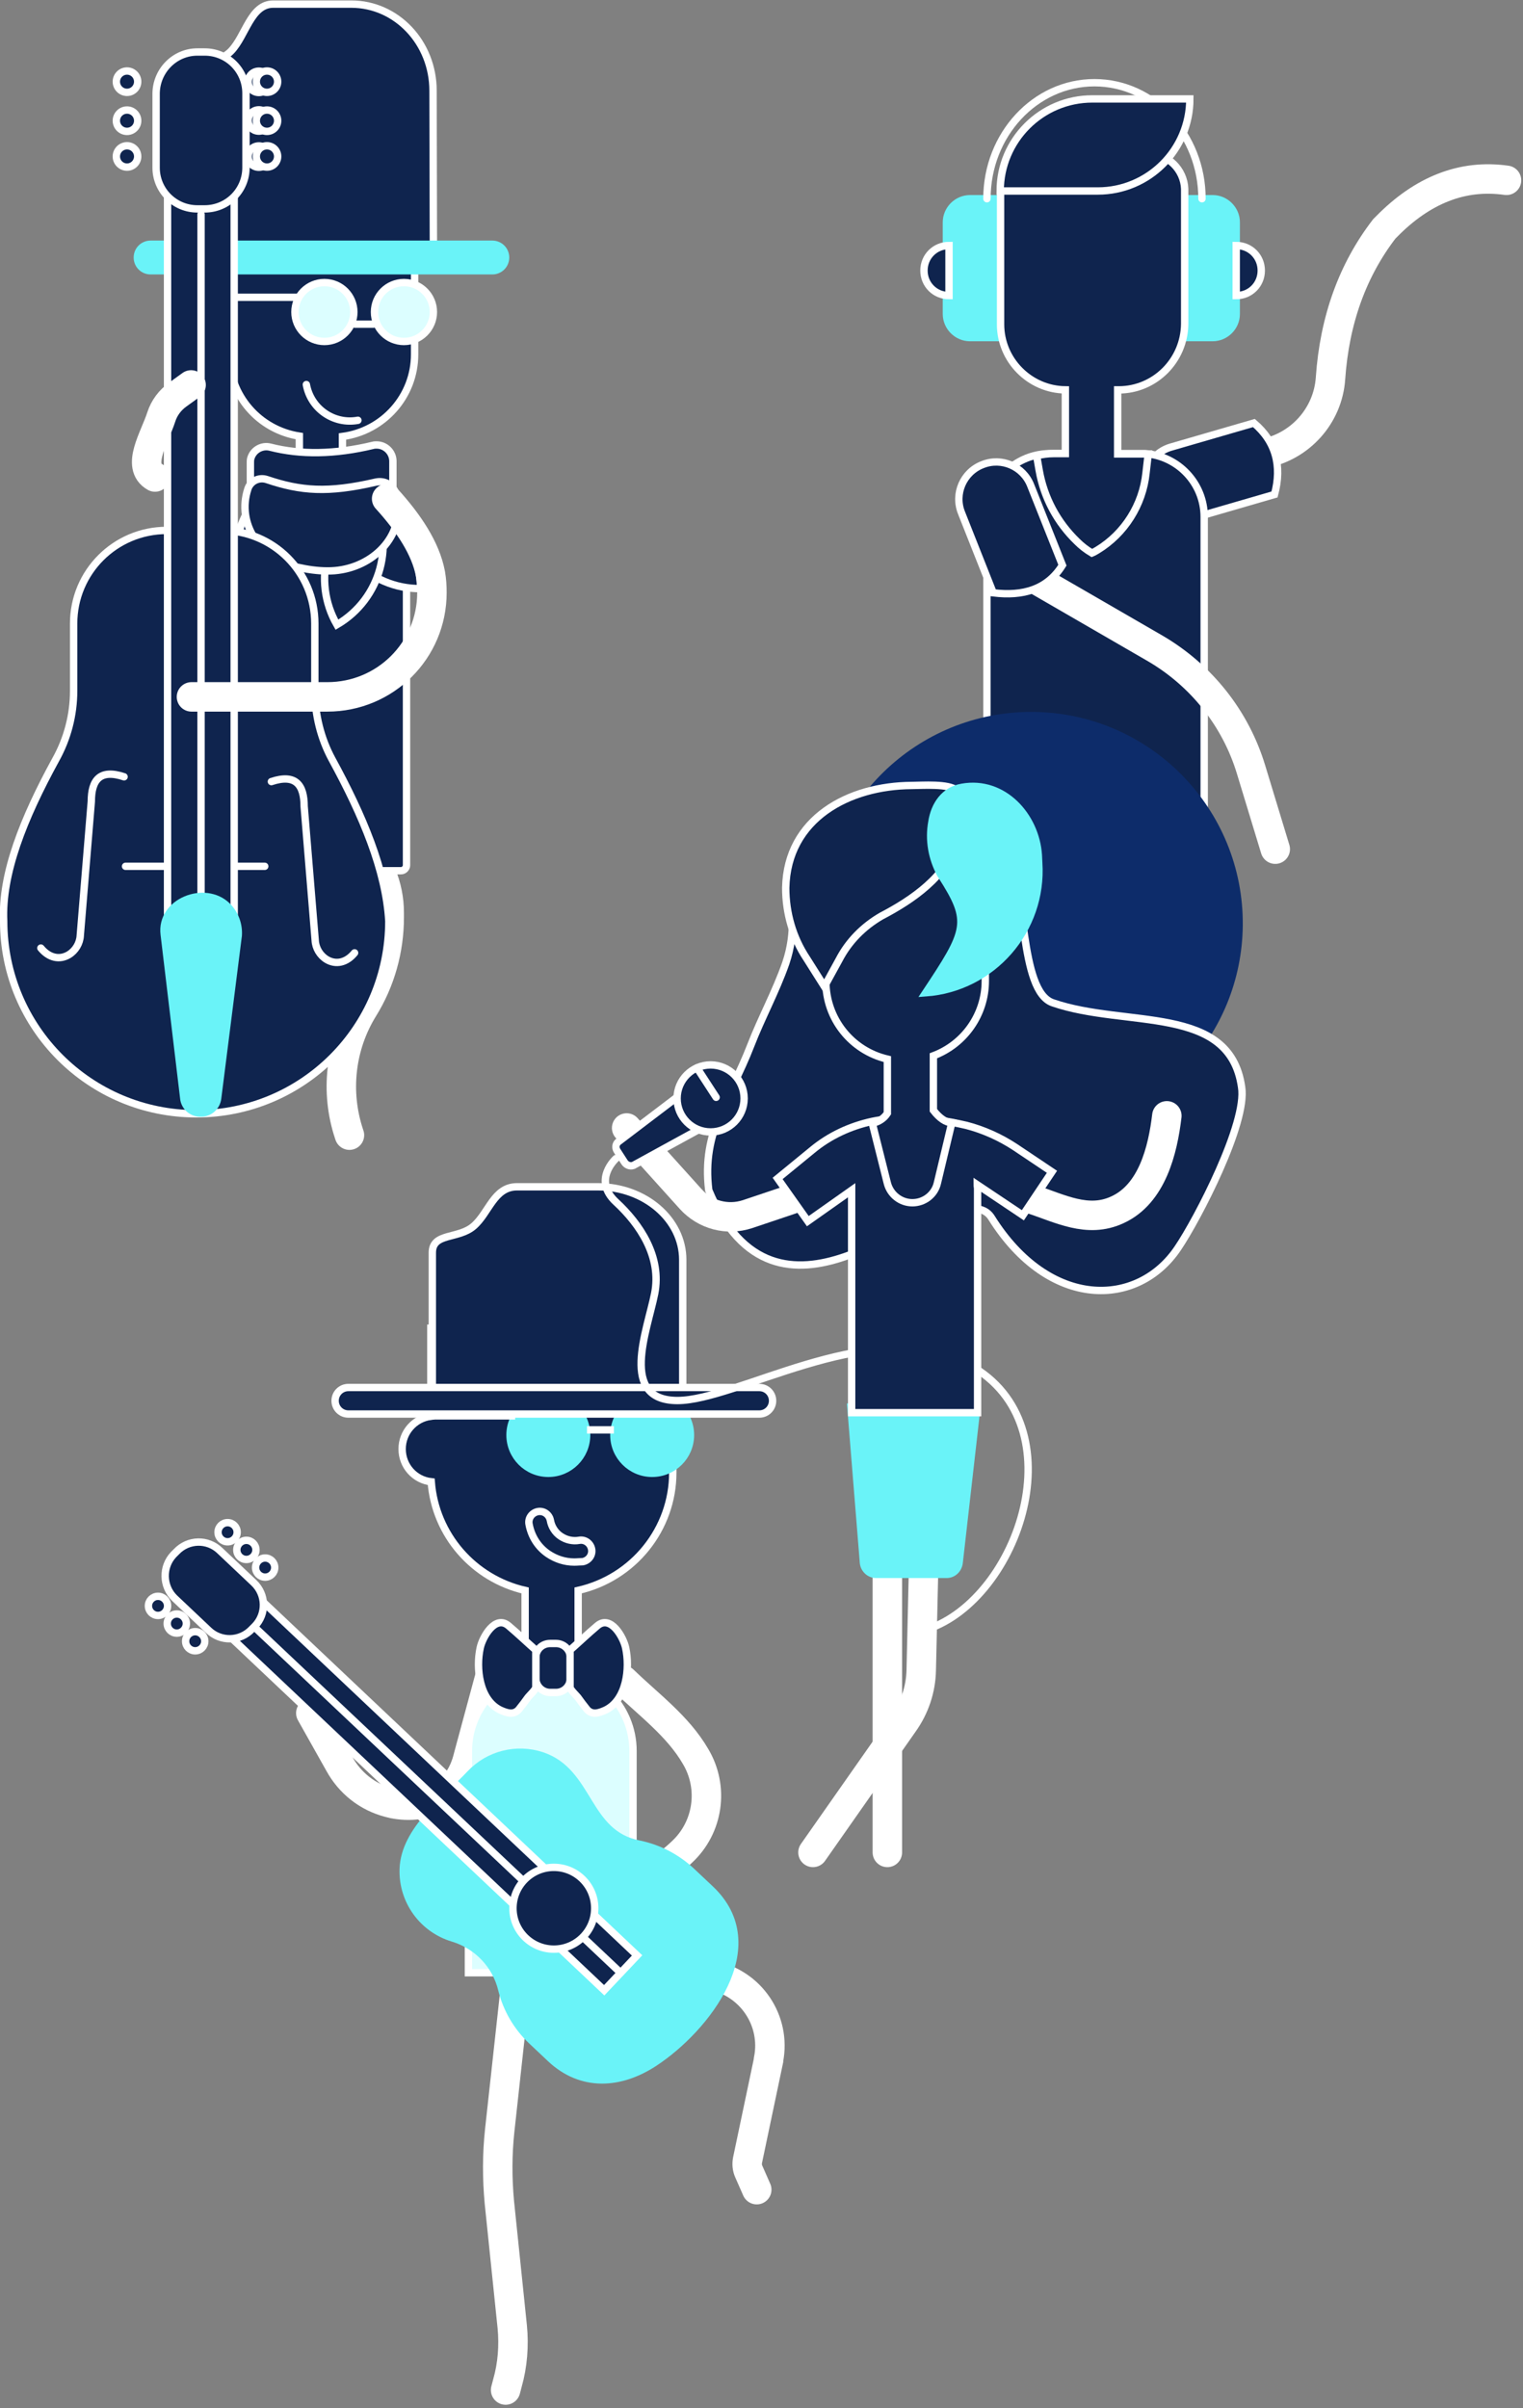 <?xml version="1.0" encoding="utf-8"?>
<!-- Generator: Adobe Illustrator 25.2.1, SVG Export Plug-In . SVG Version: 6.00 Build 0)  -->
<svg version="1.1" xmlns="http://www.w3.org/2000/svg" xmlns:xlink="http://www.w3.org/1999/xlink" x="0px" y="0px"
	 viewBox="0 0 413.6 653.9" style="enable-background:new 0 0 413.6 653.9;" xml:space="preserve">
<rect x="0" y="0" width="413.6" height="653.9" fill="#808080" stroke="none"/>
<style type="text/css">
	.st0{fill:#0F244E;stroke:#FFFFFF;stroke-width:2;stroke-linecap:round;stroke-miterlimit:10;}
	.st1{fill:none;stroke:#FFFFFF;stroke-width:8;stroke-linecap:round;stroke-miterlimit:10;}
	.st2{fill:#0F244E;stroke:#FFFFFF;stroke-width:2;stroke-miterlimit:10;}
	.st3{fill:#6AF3F8;stroke:#6AF3F8;stroke-width:2;stroke-miterlimit:10;}
	.st4{fill:none;stroke:#FFFFFF;stroke-width:2;stroke-miterlimit:10;}
	.st5{fill:#FFFFFF;stroke:#FFFFFF;stroke-width:2;}
	.st6{fill:#DCFEFF;stroke:#FFFFFF;stroke-width:2;stroke-linecap:round;stroke-miterlimit:10;}
	.st7{fill:#6AF3F8;stroke:#6AF3F8;stroke-width:2;stroke-linecap:round;stroke-miterlimit:10;}
	.st8{fill:#0F244E;stroke:#FFFFFF;stroke-width:2.001;stroke-linecap:round;stroke-miterlimit:10.002;}
	.st9{fill:none;stroke:#FFFFFF;stroke-width:2;stroke-linecap:round;stroke-miterlimit:10;}
	.st10{fill:#DCFEFF;stroke:#FFFFFF;stroke-width:2;stroke-miterlimit:10;}
	.st11{fill:#0D2C6A;}
	.st12{fill:#6AF3F8;stroke:#6AF3F8;stroke-width:2.001;stroke-linecap:round;stroke-miterlimit:10.004;}
</style>
<g id="boy3">
	<g id="Group_23266" transform="translate(192.308 413.637)">
		<path id="Path_166" class="st0" d="M-75.3-53v23.9c-4.5,0.6-7.8,4.4-7.8,8.9l0,0c0,4.6,3.4,8.4,7.9,8.9
			C-74.1,3.1-63.7,15-49.7,18.2v28.7h14.4V18.2c15-3.4,25.7-16.7,25.7-32V-53H-75.3z"/>
		<path id="Path_167" class="st1" d="M-59.4,42.1l-5.7,21.1c-2.6,11.1-11.7,14.6-20.4,12.9c-0.4-0.1-0.8-0.2-1.2-0.3
			c-5.8-1.5-10.6-5.3-13.5-10.6l-7.7-13.7"/>
		<path id="Path_168" class="st1" d="M-23,42.6c6.8,6.6,14.8,12.4,19.6,20.7c5,8.4,3.5,19.2-3.7,25.9c-4.6,4.4-10.3,7.8-15.4,11.6
			l-9.7,7.3"/>
		<path id="Path_169" class="st2" d="M-6.9-36.3h-68v-37.2c0-5.5,7-3.6,11.2-7.2s5.5-10.7,11.8-10.7h22c12.7,0,23,8.9,23,19.8V-36.3
			z"/>
		<circle id="Ellipse_79" class="st3" cx="-43.4" cy="-24" r="10.4"/>
		<circle id="Ellipse_80" class="st3" cx="-15.2" cy="-24" r="10.4"/>
		<line id="Line_37" class="st4" x1="-32.9" y1="-25.4" x2="-25.6" y2="-25.4"/>
		<line id="Line_38" class="st4" x1="-52.4" y1="-29.2" x2="-75.3" y2="-29.2"/>
		<g id="Group_76" transform="translate(103.259 88.09)">
			<path id="Path_170" class="st5" d="M-149-88.5c1,5.2,6,8.7,11.2,7.8c0,0,0,0,0,0"/>
			<path id="Path_171" class="st2" d="M-139.6-77.6c-2.6,0-5-0.8-7.1-2.2c-2.8-1.9-4.6-4.8-5.2-8.1c-0.3-1.6,0.8-3.1,2.4-3.4
				c0,0,0,0,0,0c1.6-0.3,3.1,0.8,3.4,2.4c0.3,1.7,1.3,3.3,2.8,4.3c1.5,1,3.3,1.4,5,1.1c1.6-0.3,3.1,0.8,3.4,2.4
				c0.3,1.6-0.8,3.1-2.4,3.4C-138-77.7-138.8-77.6-139.6-77.6z"/>
		</g>
		<path id="Rectangle_108" class="st6" d="M-42.7,39.5L-42.7,39.5c12.3,0,22.3,10,22.3,22.3c0,0,0,0,0,0V122l0,0h-44.7l0,0V61.8
			C-65.1,49.5-55.1,39.5-42.7,39.5C-42.7,39.5-42.7,39.5-42.7,39.5z"/>
		<path id="Rectangle_109" class="st0" d="M-42.9,32.6h1.6c2.1,0,3.9,1.7,3.9,3.9V42c0,2.1-1.7,3.9-3.9,3.9h-1.6
			c-2.1,0-3.9-1.7-3.9-3.9v-5.6C-46.8,34.3-45.1,32.6-42.9,32.6z"/>
		<path id="Path_172" class="st0" d="M-46.8,44.5c0,0.6-1.7,2.2-2.1,2.7c-0.8,1.1-1.6,2.2-2.5,3.3c-1.4,1.6-3.2,1-5,0.2
			c-5.8-2.8-6.7-11.4-5.5-16.9c0.6-2.9,4.1-9.1,7.7-6c2.5,2.1,4.9,4.4,7.4,6.6L-46.8,44.5z"/>
		<path id="Path_173" class="st0" d="M-37.5,44.5c0,0.6,1.7,2.2,2.1,2.7c0.8,1.1,1.6,2.2,2.5,3.3c1.4,1.6,3.2,1,5,0.2
			c5.8-2.8,6.7-11.4,5.5-16.9c-0.6-2.9-4.1-9.1-7.7-6c-2.5,2.1-4.9,4.4-7.4,6.6V44.5z"/>
		<path id="Path_174" class="st1" d="M-52.4,126.5l-4.2,38.3c-0.7,6.5-0.7,13-0.1,19.5l3.5,33.8c0.5,5.1,0.1,10.4-1.3,15.3l-0.5,1.9
			"/>
		<path id="Path_175" class="st1" d="M-20.4,118.5L1,122.7c10.6,2.1,17.5,12.3,15.4,22.9c0,0.1,0,0.2,0,0.2l-5.7,27.1
			c-0.2,1-0.1,2.1,0.3,3l2.2,5"/>
		<g id="Group_79" transform="translate(0 91.191)">
			<path id="Path_176" class="st7" d="M-18.7-4.1c-14.6-2.8-13.3-19.6-26.4-24c-6.9-2.3-14.5-0.4-19.5,4.9C-71.4-16-82.4-8-82.8,2.6
				c-0.3,8.6,5.2,16.3,13.5,18.8c6.6,2,11.7,7.3,13.3,14.1c1.3,5.2,4.1,10,8,13.7l5.2,4.9c8.4,7.9,18.9,7.2,28.1,1.2
				C-0.5,46,17,23.6,0.6,8.1l-5.2-4.9C-8.6-0.5-13.4-3-18.7-4.1z"/>
			<g id="Group_78" transform="translate(0 0)">
				
					<rect id="Rectangle_110" x="-81.5" y="-88.1" transform="matrix(0.687 -0.727 0.727 0.687 -10.696 -60.032)" class="st8" width="13" height="141"/>
				<line id="Line_39" class="st9" x1="-122.5" y1="-62.4" x2="-23.8" y2="30.8"/>
				<g id="Group_77">
					<path id="Rectangle_111" class="st8" d="M-145.2-82.7l0.8-0.8c3.2-3.4,8.5-3.5,11.8-0.3l9.2,8.7c3.4,3.2,3.5,8.5,0.3,11.8
						l-0.8,0.8c-3.2,3.4-8.5,3.5-11.8,0.3l-9.2-8.7C-148.2-74.1-148.3-79.4-145.2-82.7z"/>
					<circle id="Ellipse_81" class="st0" cx="-130.5" cy="-88.8" r="2.6"/>
					<circle id="Ellipse_82" class="st0" cx="-120.3" cy="-79.2" r="2.6"/>
					<circle id="Ellipse_83" class="st0" cx="-125.4" cy="-84" r="2.6"/>
					<circle id="Ellipse_84" class="st0" cx="-149.4" cy="-68.8" r="2.6"/>
					<circle id="Ellipse_85" class="st0" cx="-139.3" cy="-59.2" r="2.6"/>
					<circle id="Ellipse_86" class="st0" cx="-144.3" cy="-64" r="2.6"/>
				</g>
			</g>
			<circle id="Ellipse_87" class="st0" cx="-41.9" cy="13.3" r="11.1"/>
		</g>
		<path id="Rectangle_112" class="st2" d="M-97.7-36.9H13.9c2,0,3.6,1.6,3.6,3.6l0,0c0,2-1.6,3.6-3.6,3.6H-97.7
			c-2,0-3.6-1.6-3.6-3.6l0,0C-101.3-35.3-99.7-36.9-97.7-36.9z"/>
	</g>
</g>
<g id="boy1">
	<g id="Group_23267" transform="translate(152.997 92.418)">
		<path id="Path_193" class="st2" d="M-90.8-11.5V-29h50.4V3.8c0,11.3-8.4,20.8-19.6,22.3v4.5h5.8c-0.8,4.3-1.1,8.8-3.1,12.7
			c-2.1,4-5.2,7.3-8.9,9.8c-0.6,0.4-4-2.6-4.5-3c-1.3-1-2.4-2.2-3.4-3.5c-2.1-2.8-3.3-6.2-3.6-9.7c0-0.5-0.4-6.2-0.6-6.2h6.6V26
			c-11-1.7-19.1-11.1-19.1-22.2V1.9c-2.7-0.7-4.6-3.2-4.6-6v-1.5C-95.4-8.3-93.5-10.8-90.8-11.5z"/>
		<path id="Path_194" class="st2" d="M-35.3-25.9H-101v-44.2c0-6.5,6.8-4.3,10.8-8.5s5.3-12.7,11.4-12.7h21.2
			c12.3,0,22.2,10.5,22.2,23.5L-35.3-25.9z"/>
		<path id="Path_195" class="st1" d="M-58.1,215.8l-0.1-0.3c-3.8-11.4-2.4-23.9,3.9-34.1l0,0c4.6-7.4,7-16,7-24.7v-1.3
			c0-3.6-0.7-7.1-2.1-10.5l-10.4-25.3"/>
		<path id="Rectangle_125" class="st0" d="M-65.7,34.8L-65.7,34.8c12.8,0,23.1,10.4,23.1,23.1v84.6c0,0.8-0.7,1.5-1.5,1.5
			c0,0,0,0,0,0h-44.8l0,0V58C-88.8,45.2-78.4,34.8-65.7,34.8z"/>
		<ellipse id="Ellipse_95" class="st10" cx="-64.9" cy="-7.7" rx="8" ry="8"/>
		<ellipse id="Ellipse_96" class="st10" cx="-43.3" cy="-7.7" rx="8" ry="8"/>
		<line id="Line_44" class="st4" x1="-56.9" y1="-4.4" x2="-51.3" y2="-4.4"/>
		<line id="Line_45" class="st4" x1="-71.8" y1="-11.7" x2="-89.3" y2="-11.7"/>
		<path id="Path_196" class="st0" d="M-69.8,12c1.2,6.6,7.5,10.9,14,9.7c0,0,0,0,0,0"/>
		<ellipse id="Ellipse_97" class="st0" cx="-82.7" cy="-70.2" rx="2.9" ry="2.9"/>
		<ellipse id="Ellipse_98" class="st0" cx="-82.7" cy="-59.7" rx="2.9" ry="2.9"/>
		<ellipse id="Ellipse_99" class="st0" cx="-82.7" cy="-49.9" rx="2.9" ry="2.9"/>
		<path id="Rectangle_126" class="st0" d="M-63.8,42.4L-63.8,42.4c13.8,0,25,11.2,25,25l0,0l0,0l0,0C-52.6,67.5-63.8,56.2-63.8,42.4
			L-63.8,42.4L-63.8,42.4z"/>
		<path id="Rectangle_127" class="st0" d="M-61.5,77.2L-61.5,77.2c-6.9-12-2.8-27.3,9.2-34.2l0,0l0,0l0,0
			C-45.4,54.9-49.5,70.2-61.5,77.2L-61.5,77.2L-61.5,77.2z"/>
		<path id="Path_199" class="st2" d="M-83.3,50.5c10.4,8,22,8,34.9,0c1.3-0.8,2.1-2.2,2.1-3.7V32.8c0-2.4-2-4.4-4.4-4.4
			c-0.3,0-0.7,0-1,0.1C-62.1,31-71.4,31.1-79.6,29c-2.3-0.6-4.7,0.8-5.3,3.1c-0.1,0.4-0.1,0.7-0.1,1.1V47
			C-85,48.3-84.4,49.6-83.3,50.5z"/>
		<path id="Path_200" class="st0" d="M-72.2,61.6c2.7,0.6,5.4,1,8.1,1c10.7,0.1,19.8-7.8,19.2-17.5c-0.1-1.4-0.3-2.7-0.8-4
			c-0.9-2.1-3.1-3.1-5.3-2.6c-13,3-20.3,2.4-29.5-0.7c-2.1-0.7-4.3,0.3-5.1,2.3c0,0.1-0.1,0.2-0.1,0.3
			C-88.7,49.7-82.6,59.2-72.2,61.6z"/>
		<path id="Rectangle_128" class="st3" d="M-112.1-26.1h92.8c2,0,3.6,1.6,3.6,3.6l0,0c0,2-1.6,3.6-3.6,3.6h-92.8
			c-2,0-3.6-1.6-3.6-3.6l0,0C-115.7-24.5-114.1-26.1-112.1-26.1z"/>
		<path id="Path_201" class="st0" d="M-133,95.2V76.9c0-14,11.3-25.3,25.3-25.3c0,0,0,0,0,0h14.9c14,0,25.3,11.3,25.3,25.3
			c0,0,0,0,0,0v18.2c0,6.5,1.6,13,4.7,18.7c8.3,15.2,14.6,30.1,15.4,43.9c0,28.9-23.4,52.3-52.3,52.3c0,0,0,0,0,0l0,0
			c-28.9,0-52.3-23.4-52.3-52.3c-0.6-12.9,5.4-27.9,14.1-43.8C-134.7,108.2-133,101.7-133,95.2z"/>
		<path id="Path_202" class="st0" d="M-119.3,118.5c-6.6-2.2-8.9,0.9-8.9,6.7l-3,36.4c-0.1,2.1-1.3,4.1-3.1,5.2
			c-2.5,1.5-5.4,0.9-7.6-1.8"/>
		<path id="Path_203" class="st0" d="M-79.3,119.8c6.6-2.2,8.9,0.9,8.9,6.7l3,36.4c0.1,2.1,1.3,4.1,3.1,5.2c2.5,1.5,5.4,0.9,7.6-1.8
			"/>
		<line id="Line_46" class="st9" x1="-81.1" y1="142.8" x2="-118.9" y2="142.8"/>
		<rect id="Rectangle_129" x="-107.5" y="-41.9" class="st0" width="18.1" height="209.3"/>
		<line id="Line_47" class="st9" x1="-98.4" y1="-34.2" x2="-98.4" y2="167.4"/>
		<path id="Path_204" class="st7" d="M-98.4,209.8c2.3,0,4.2-1.7,4.5-4l5.6-44.2c0.2-3-0.9-5.9-3-8c-6-5.9-18.2-1.2-17.1,7.7
			l5.3,44.4C-102.9,208.1-100.8,209.9-98.4,209.8z"/>
		<g id="Group_82" transform="translate(30.597 18.359)">
			<ellipse id="Ellipse_100" class="st0" cx="-149.1" cy="-88.6" rx="2.9" ry="2.9"/>
			<ellipse id="Ellipse_101" class="st0" cx="-149.1" cy="-78" rx="2.9" ry="2.9"/>
			<ellipse id="Ellipse_102" class="st0" cx="-149.1" cy="-68.3" rx="2.9" ry="2.9"/>
		</g>
		<g id="Group_83" transform="translate(68.605 18.359)">
			<ellipse id="Ellipse_103" class="st0" cx="-149.1" cy="-88.6" rx="2.9" ry="2.9"/>
			<ellipse id="Ellipse_104" class="st0" cx="-149.1" cy="-78" rx="2.9" ry="2.9"/>
			<ellipse id="Ellipse_105" class="st0" cx="-149.1" cy="-68.3" rx="2.9" ry="2.9"/>
		</g>
		<path id="Rectangle_130" class="st0" d="M-99.4-78.3h2c6.2,0,11.2,5,11.2,11.2v20.2c0,6.2-5,11.2-11.2,11.2h-2
			c-6.2,0-11.2-5-11.2-11.2v-20.2C-110.5-73.3-105.5-78.3-99.4-78.3z"/>
		<path id="Path_197" class="st1" d="M-101,96.8h36.9c15.7,0,28.4-12.6,28.4-28.3c0-1.7-0.1-3.4-0.4-5.1C-37.4,56.5-42,49.6-48,43"
			/>
		<path id="Path_198" class="st1" d="M-110.9,37.1c-5.2-2.9-0.1-10.7,1.7-16.3l0,0c0.8-2.5,2.4-4.6,4.5-6.1l3.6-2.6"/>
	</g>
</g>
<g id="boy2">
	<g>
		<g id="Group_23265" transform="translate(402.921 113.86)">
			<path id="Path_145" class="st1" d="M-60,9.3l0.2,0c10-1.9,17.5-10.3,18.2-20.4c1.1-15.9,6-29.4,14.6-40.6
				c0.2-0.2,0.4-0.4,0.6-0.6c9.8-10,20.7-14.3,32.6-12.6"/>
			<g id="Group_74" transform="translate(0)">
				<path id="Path_146" class="st0" d="M-62.4,1c5.9,5,7.7,11.6,5.6,19.4l-22.4,6.5c-5.4,1.6-11-1.5-12.5-6.9c0,0,0,0,0,0l0,0
					c-1.6-5.4,1.5-11,6.9-12.5c0,0,0,0,0,0L-62.4,1z"/>
				<path id="Path_147" class="st0" d="M-75.9,26.5V119h-59V26.5c0-7.8,5.2-14.6,12.7-16.6c1.5-0.4,3-0.6,4.6-0.6h24.6
					c0.4,0,0.7,0,1,0C-83,9.9-75.9,17.4-75.9,26.5z"/>
				<path id="Rectangle_105" class="st3" d="M-139.5-59.9h9.1l0,0v37.7l0,0h-9.1c-3.5,0-6.4-2.9-6.4-6.4v-24.9
					C-145.9-57-143-59.9-139.5-59.9z"/>
				<path id="Rectangle_106" class="st3" d="M-73.6-22.2h-9.1l0,0v-37.7l0,0h9.1c3.5,0,6.4,2.9,6.4,6.4v24.9
					C-67.2-25.1-70.1-22.2-73.6-22.2z"/>
				<path id="Path_148" class="st9" d="M-134.9-59.9c0-17.4,13.1-31.5,29.2-31.5s29.2,14.1,29.2,31.5"/>
				<path id="Path_149" class="st0" d="M-145.2-33.6c-3.8,0-6.8-3-6.8-6.8c0,0,0,0,0,0c0-3.8,3-6.8,6.8-6.8l0,0V-33.6z"/>
				<path id="Path_150" class="st0" d="M-67.2-33.6c3.8,0,6.8-3,6.8-6.8c0-3.8-3-6.8-6.8-6.8V-33.6z"/>
				<path id="Path_151" class="st0" d="M-91-72.2h-29.2c-6.1,0-11,4.9-11,11v35.4c0,9.7,7.9,17.7,17.6,17.8V9.3h-3.2
					c-1.5,0-3.1,0.2-4.6,0.6l0.7,4c1.3,7.4,4.9,14.1,10.3,19.3c1.2,1.2,2.5,2.2,4,3.1c0.5-0.2,1-0.5,1.5-0.8
					c7.4-4.5,12.3-12.3,13.2-20.9l0.6-5.2c-0.3,0-0.7,0-1,0h-7.3V-8h0.3c9.8,0,17.8-8,17.9-17.9v-36.7C-81.4-67.8-85.7-72.1-91-72.2
					z"/>
				<path id="Path_152" class="st1" d="M-125.5,41.2l36.3,21c12.5,7.3,21.8,19,26,32.8l6.6,21.7"/>
				<path id="Rectangle_107" class="st2" d="M-106.3-87h26.5l0,0l0,0c0,13.8-11.2,25-25,25h-26.5l0,0l0,0
					C-131.3-75.8-120.1-87-106.3-87z"/>
				<path id="Path_153" class="st0" d="M-114.4,39.6c-4.1,6.6-10.7,8.5-18.8,7.5l-8.6-21.7c-2.1-5.2,0.5-11.1,5.7-13.1l0,0
					c5.2-2.1,11.1,0.5,13.1,5.7c0,0,0,0,0,0L-114.4,39.6z"/>
			</g>
		</g>
		<path id="Union_16" class="st11" d="M222.6,308.2v-58l0,0c0.3-31.7,26.3-57.2,58-56.9s57.2,26.3,56.9,58
			c-0.3,29.9-23.5,54.6-53.4,56.7v0.1H222.6z"/>
	</g>
</g>
<g id="girl1">
	<g id="Group_23264" transform="translate(316.379 300.27)">
		<path id="Path_154" class="st1" d="M-65.6,127.2l-0.6,26c-0.1,5.2-1.8,10.2-4.8,14.4l-24.6,35.1"/>
		<line id="Line_34" class="st1" x1="-75.4" y1="127.2" x2="-75.4" y2="202.7"/>
		<path id="Path_155" class="st2" d="M3.5,38.6c-10.9,16.3-34.9,16.8-50.6-8.2c-2.3-3.7-6.7-2.1-10.7-3c-7.8-1.8-47.9,39.4-66.1-4.5
			c-2-16,5.8-24.8,11.4-39.3c2.9-7.5,6.8-14.6,9.5-22.3c3-8.8,1.4-15.3,1.8-24.3c0.9-17,17.6-23,29.9-23c10.3,0,22,7.2,28.2,17.3
			c5.6,9,3.4,37.5,12.6,40.7c20,6.9,48.1,0.3,51.3,22.9C22.4,4.6,8.8,30.8,3.5,38.6z"/>
		<line id="Line_35" class="st4" x1="-74.2" y1="-44.6" x2="-66.9" y2="-44.6"/>
		<path id="Path_156" class="st1" d="M0.5,2.7c-1.1,9.3-4,21.2-13.4,25.5c-8.1,3.8-15.7-0.4-23.4-2.9"/>
		<path id="Path_157" class="st1" d="M-146.2,6l17.4,19.3c3.9,4.3,9.9,5.9,15.4,4.1l11.9-4"/>
		<path id="Path_158" class="st7" d="M-59.3,127.2h-19.2c-1.8,0-3.3-1.5-3.4-3.3l-3.4-42.1h34.2l-4.8,42.2
			C-56.1,125.8-57.5,127.2-59.3,127.2z"/>
		<g id="Group_75" transform="translate(2.9 80.275)">
			<path id="Path_159" class="st0" d="M-149.7-65l-2-3.1c-0.5-0.8-0.4-1.8,0.3-2.4l17.9-13.6c0.8-0.5,1.9-0.3,2.5,0.5
				c0,0,0,0.1,0.1,0.1l3.8,6c0.6,0.8,0.4,1.9-0.4,2.5c0,0-0.1,0-0.1,0.1l-19.7,10.8C-148.2-63.8-149.2-64.2-149.7-65z"/>
			<circle id="Ellipse_78" class="st0" cx="-126.3" cy="-82.3" r="9.1"/>
			<line id="Line_36" class="st9" x1="-130" y1="-90.6" x2="-124.8" y2="-82.6"/>
		</g>
		<path id="Path_160" class="st9" d="M-149.1,14.3c0,0-6.5,5.8,0,11.8s12.5,14.9,10.5,24.9s-9.8,29,6.2,29s51.2-22.3,76.6-11
			c32.1,14.3,17.9,61.5-6.4,72.2"/>
		<path id="Path_161" class="st0" d="M-57.9,8.8c-2.9-2.2-6.5-3.4-10.2-3.4c-4.2,0-8.2,1.5-11.4,4.3"/>
		<path id="Path_162" class="st0" d="M-40.7,11.2l10,6.7l-7.9,11.8l-12.4-8.3c0,0.4,0.1,0.7,0.1,1.1v60.8h-34.2V22.9l-11.9,8.4
			l-8.2-11.6l9.4-7.7c4.7-3.9,10.3-6.5,16.3-7.8c6.4-1.3,14-1.6,25.6,1.1C-49.3,6.5-44.8,8.5-40.7,11.2z"/>
		<path id="Path_163" class="st0" d="M-42.2-49.5c0-3.7-2.9-6.7-6.6-6.8V-74h-43.3v17.8l0,0c-3.7,0-6.8,3-6.8,6.8
			c0,3.7,3,6.8,6.8,6.8l0,0v8.8c0,10.1,6.9,18.8,16.7,21.1V2c-0.9,1.4-2.4,2.4-4.1,2.7l4.1,16.3c0.8,3.1,3.6,5.3,6.8,5.3
			c3.2,0,6.1-2.2,6.8-5.4l3.9-16.3c-1.6-0.1-3.3-1.2-5-3.4v-14.8c8.5-3.2,14.1-11.3,14.1-20.3v-8.8C-45.2-42.8-42.2-45.8-42.2-49.5z
			"/>
		<path id="Path_164" class="st2" d="M-88.5-39.7l-4,7.3l-4.8-7.6c-3.8-5.7-5.7-12.4-5.7-19.2c0.4-18.9,17.2-27.7,34.2-27.8
			c2.7,0,10.2-0.6,12.3,1.4c2.7,2.6,1.2,10.4,0.2,13.6c-3,9.7-12.2,16-20.8,20.5C-81.9-48.7-85.9-44.7-88.5-39.7z"/>
		<path id="Path_165" class="st12" d="M-34.3-66l-0.1-2.1c-0.7-10.6-9.5-20.4-20.7-18.4c-4.8,0.8-7.5,4.8-8.2,9.4
			c-0.9,4.9,0,9.9,2.4,14.3c0.1,0.1,0.1,0.2,0.2,0.3c8.1,12.6,7,14.8-4.3,31.8C-46.9-32-33.1-47.8-34.3-66z"/>
	</g>
</g>
</svg>
